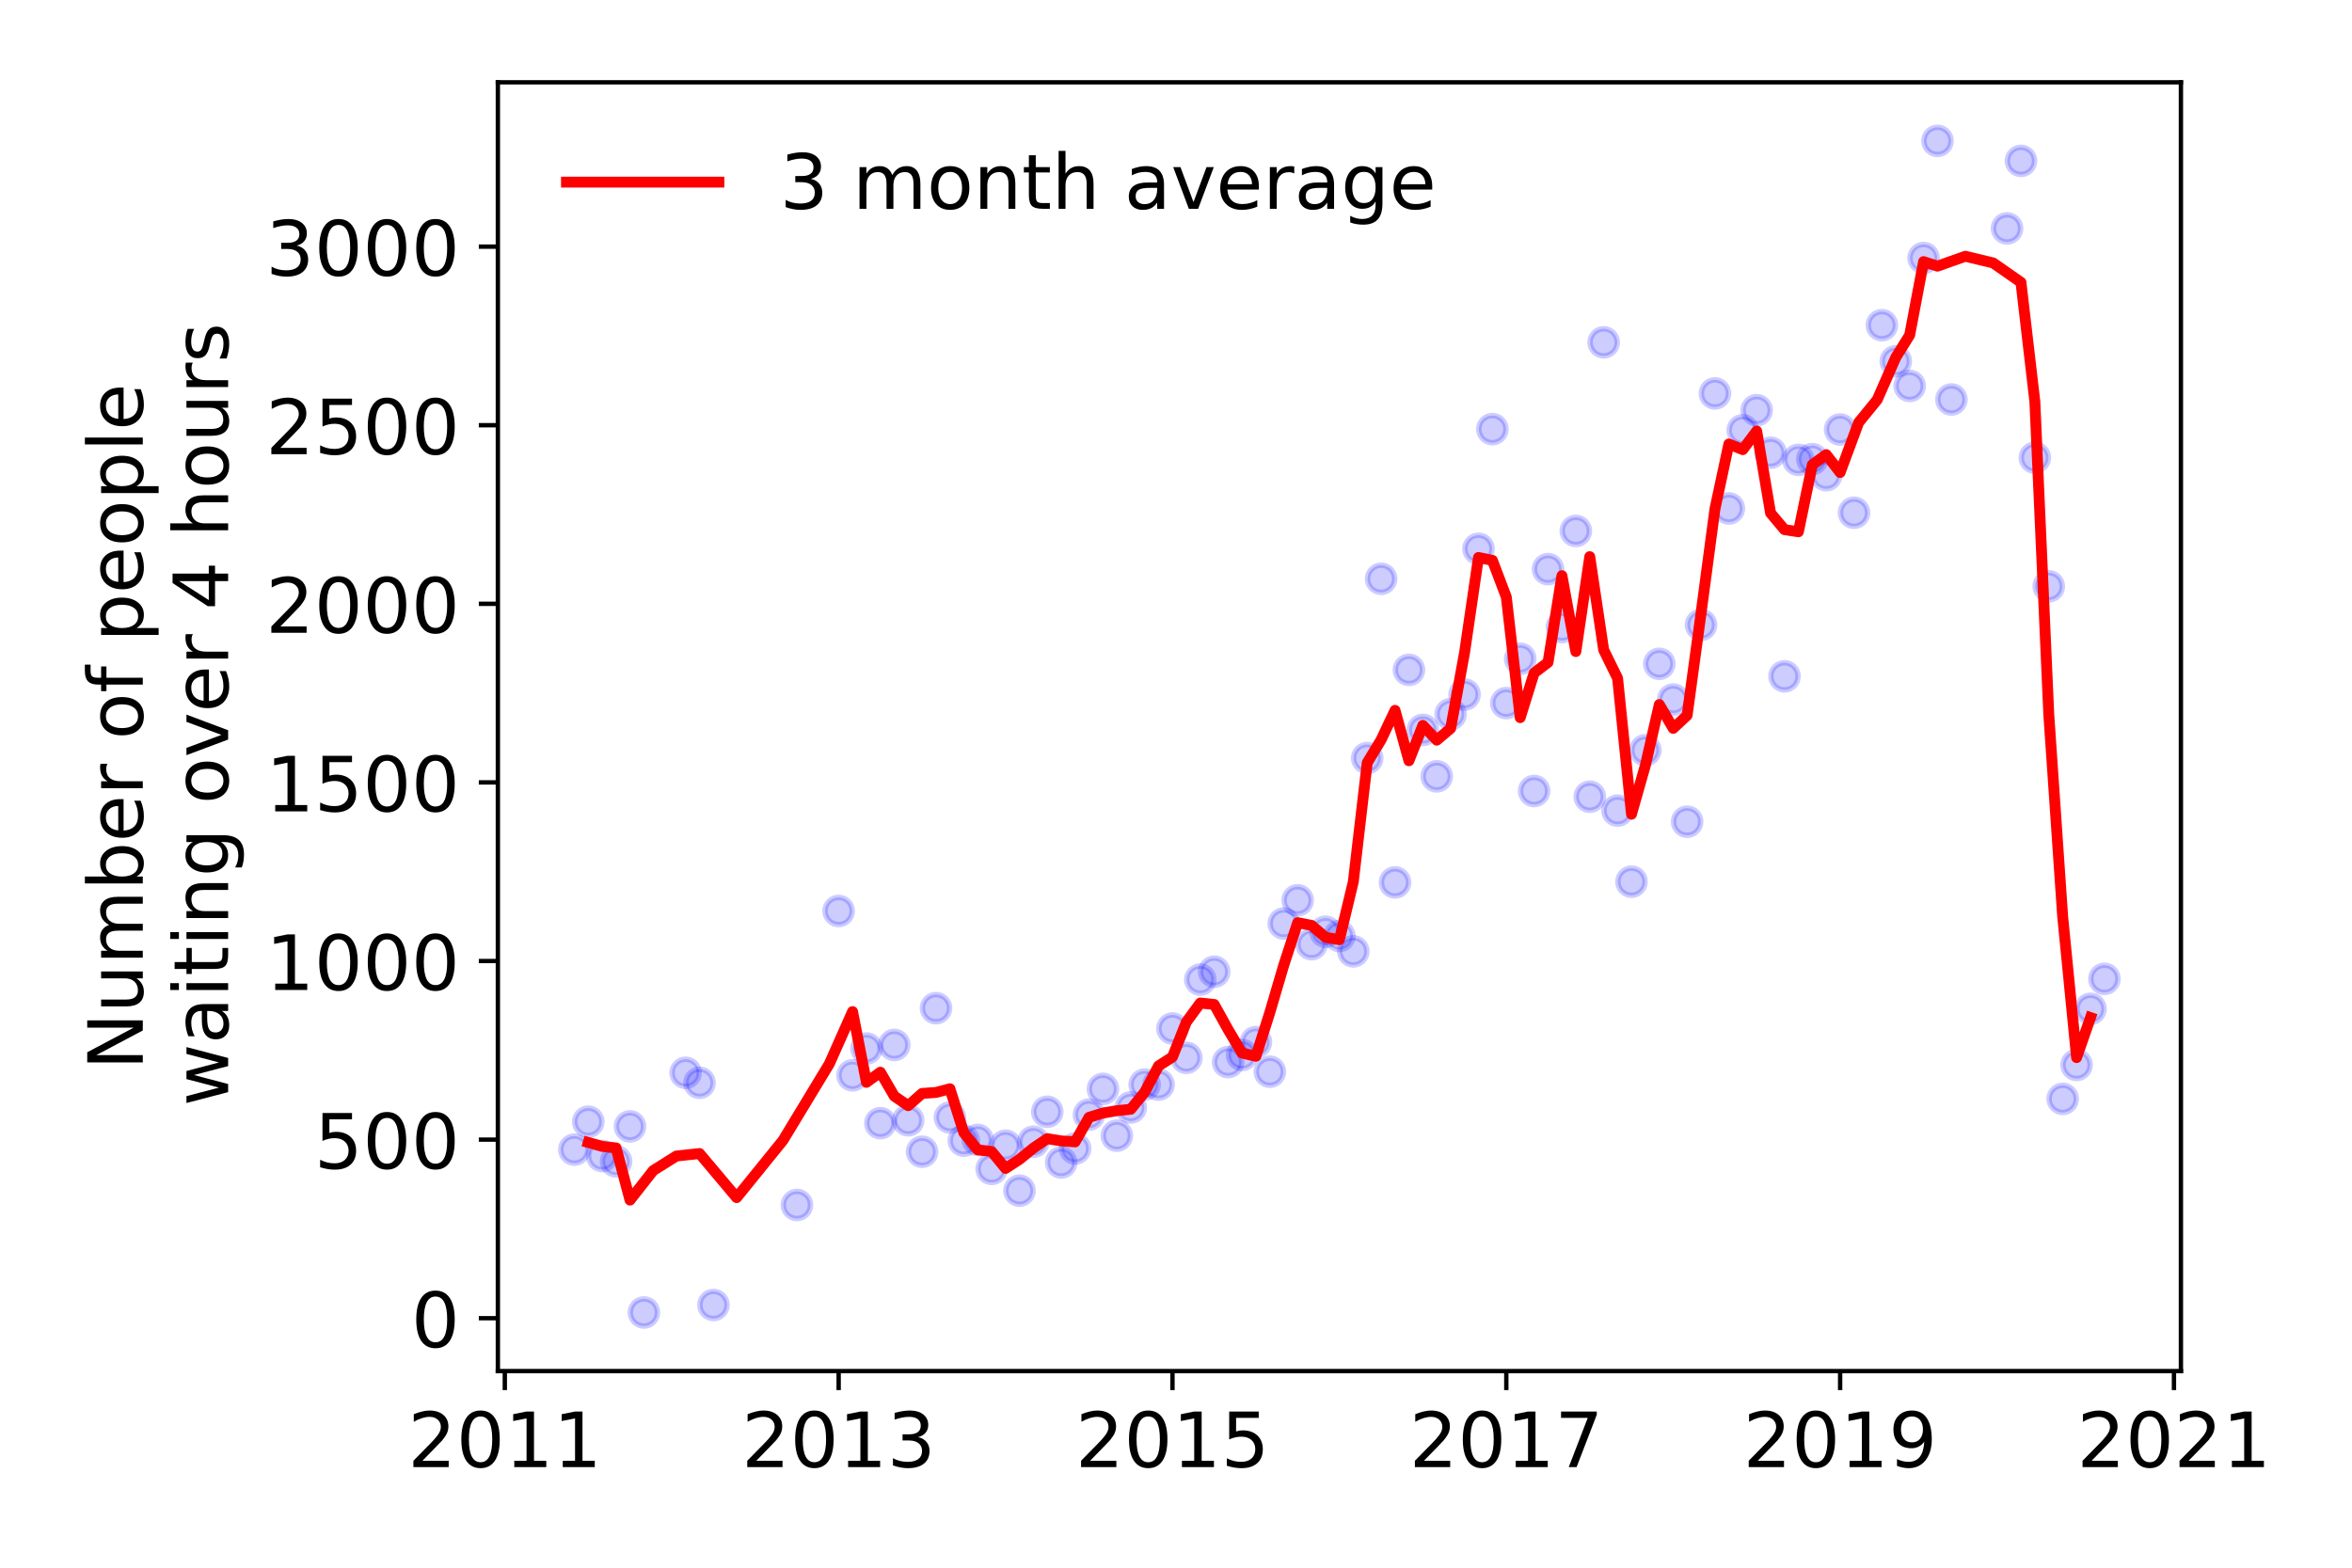 <?xml version="1.0" encoding="utf-8" standalone="no"?>
<!DOCTYPE svg PUBLIC "-//W3C//DTD SVG 1.1//EN"
  "http://www.w3.org/Graphics/SVG/1.1/DTD/svg11.dtd">
<!-- Created with matplotlib (https://matplotlib.org/) -->
<svg height="288pt" version="1.1" viewBox="0 0 432 288" width="432pt" xmlns="http://www.w3.org/2000/svg" xmlns:xlink="http://www.w3.org/1999/xlink">
 <defs>
  <style type="text/css">
*{stroke-linecap:butt;stroke-linejoin:round;}
  </style>
 </defs>
 <g id="figure_1">
  <g id="patch_1">
   <path d="M 0 288 
L 432 288 
L 432 0 
L 0 0 
z
" style="fill:#ffffff;"/>
  </g>
  <g id="axes_1">
   <g id="patch_2">
    <path d="M 91.445 251.88 
L 400.576 251.88 
L 400.576 15.12 
L 91.445 15.12 
z
" style="fill:#ffffff;"/>
   </g>
   <g id="matplotlib.axis_1">
    <g id="xtick_1">
     <g id="line2d_1">
      <defs>
       <path d="M 0 0 
L 0 3.5 
" id="m04ec9975bb" style="stroke:#000000;stroke-width:0.8;"/>
      </defs>
      <g>
       <use style="stroke:#000000;stroke-width:0.8;" x="92.722" xlink:href="#m04ec9975bb" y="251.88"/>
      </g>
     </g>
     <g id="text_1">
      <!-- 2011 -->
      <defs>
       <path d="M 19.188 8.297 
L 53.609 8.297 
L 53.609 0 
L 7.328 0 
L 7.328 8.297 
Q 12.938 14.109 22.625 23.891 
Q 32.328 33.688 34.812 36.531 
Q 39.547 41.844 41.422 45.531 
Q 43.312 49.219 43.312 52.781 
Q 43.312 58.594 39.234 62.25 
Q 35.156 65.922 28.609 65.922 
Q 23.969 65.922 18.812 64.312 
Q 13.672 62.703 7.812 59.422 
L 7.812 69.391 
Q 13.766 71.781 18.938 73 
Q 24.125 74.219 28.422 74.219 
Q 39.75 74.219 46.484 68.547 
Q 53.219 62.891 53.219 53.422 
Q 53.219 48.922 51.531 44.891 
Q 49.859 40.875 45.406 35.406 
Q 44.188 33.984 37.641 27.219 
Q 31.109 20.453 19.188 8.297 
z
" id="DejaVuSans-50"/>
       <path d="M 31.781 66.406 
Q 24.172 66.406 20.328 58.906 
Q 16.5 51.422 16.5 36.375 
Q 16.5 21.391 20.328 13.891 
Q 24.172 6.391 31.781 6.391 
Q 39.453 6.391 43.281 13.891 
Q 47.125 21.391 47.125 36.375 
Q 47.125 51.422 43.281 58.906 
Q 39.453 66.406 31.781 66.406 
z
M 31.781 74.219 
Q 44.047 74.219 50.516 64.516 
Q 56.984 54.828 56.984 36.375 
Q 56.984 17.969 50.516 8.266 
Q 44.047 -1.422 31.781 -1.422 
Q 19.531 -1.422 13.062 8.266 
Q 6.594 17.969 6.594 36.375 
Q 6.594 54.828 13.062 64.516 
Q 19.531 74.219 31.781 74.219 
z
" id="DejaVuSans-48"/>
       <path d="M 12.406 8.297 
L 28.516 8.297 
L 28.516 63.922 
L 10.984 60.406 
L 10.984 69.391 
L 28.422 72.906 
L 38.281 72.906 
L 38.281 8.297 
L 54.391 8.297 
L 54.391 0 
L 12.406 0 
z
" id="DejaVuSans-49"/>
      </defs>
      <g transform="translate(74.907 269.518)scale(0.14 -0.14)">
       <use xlink:href="#DejaVuSans-50"/>
       <use x="63.623" xlink:href="#DejaVuSans-48"/>
       <use x="127.246" xlink:href="#DejaVuSans-49"/>
       <use x="190.869" xlink:href="#DejaVuSans-49"/>
      </g>
     </g>
    </g>
    <g id="xtick_2">
     <g id="line2d_2">
      <g>
       <use style="stroke:#000000;stroke-width:0.8;" x="154.038" xlink:href="#m04ec9975bb" y="251.88"/>
      </g>
     </g>
     <g id="text_2">
      <!-- 2013 -->
      <defs>
       <path d="M 40.578 39.312 
Q 47.656 37.797 51.625 33 
Q 55.609 28.219 55.609 21.188 
Q 55.609 10.406 48.188 4.484 
Q 40.766 -1.422 27.094 -1.422 
Q 22.516 -1.422 17.656 -0.516 
Q 12.797 0.391 7.625 2.203 
L 7.625 11.719 
Q 11.719 9.328 16.594 8.109 
Q 21.484 6.891 26.812 6.891 
Q 36.078 6.891 40.938 10.547 
Q 45.797 14.203 45.797 21.188 
Q 45.797 27.641 41.281 31.266 
Q 36.766 34.906 28.719 34.906 
L 20.219 34.906 
L 20.219 43.016 
L 29.109 43.016 
Q 36.375 43.016 40.234 45.922 
Q 44.094 48.828 44.094 54.297 
Q 44.094 59.906 40.109 62.906 
Q 36.141 65.922 28.719 65.922 
Q 24.656 65.922 20.016 65.031 
Q 15.375 64.156 9.812 62.312 
L 9.812 71.094 
Q 15.438 72.656 20.344 73.438 
Q 25.25 74.219 29.594 74.219 
Q 40.828 74.219 47.359 69.109 
Q 53.906 64.016 53.906 55.328 
Q 53.906 49.266 50.438 45.094 
Q 46.969 40.922 40.578 39.312 
z
" id="DejaVuSans-51"/>
      </defs>
      <g transform="translate(136.223 269.518)scale(0.14 -0.14)">
       <use xlink:href="#DejaVuSans-50"/>
       <use x="63.623" xlink:href="#DejaVuSans-48"/>
       <use x="127.246" xlink:href="#DejaVuSans-49"/>
       <use x="190.869" xlink:href="#DejaVuSans-51"/>
      </g>
     </g>
    </g>
    <g id="xtick_3">
     <g id="line2d_3">
      <g>
       <use style="stroke:#000000;stroke-width:0.8;" x="215.353" xlink:href="#m04ec9975bb" y="251.88"/>
      </g>
     </g>
     <g id="text_3">
      <!-- 2015 -->
      <defs>
       <path d="M 10.797 72.906 
L 49.516 72.906 
L 49.516 64.594 
L 19.828 64.594 
L 19.828 46.734 
Q 21.969 47.469 24.109 47.828 
Q 26.266 48.188 28.422 48.188 
Q 40.625 48.188 47.75 41.5 
Q 54.891 34.812 54.891 23.391 
Q 54.891 11.625 47.562 5.094 
Q 40.234 -1.422 26.906 -1.422 
Q 22.312 -1.422 17.547 -0.641 
Q 12.797 0.141 7.719 1.703 
L 7.719 11.625 
Q 12.109 9.234 16.797 8.062 
Q 21.484 6.891 26.703 6.891 
Q 35.156 6.891 40.078 11.328 
Q 45.016 15.766 45.016 23.391 
Q 45.016 31 40.078 35.438 
Q 35.156 39.891 26.703 39.891 
Q 22.75 39.891 18.812 39.016 
Q 14.891 38.141 10.797 36.281 
z
" id="DejaVuSans-53"/>
      </defs>
      <g transform="translate(197.538 269.518)scale(0.14 -0.14)">
       <use xlink:href="#DejaVuSans-50"/>
       <use x="63.623" xlink:href="#DejaVuSans-48"/>
       <use x="127.246" xlink:href="#DejaVuSans-49"/>
       <use x="190.869" xlink:href="#DejaVuSans-53"/>
      </g>
     </g>
    </g>
    <g id="xtick_4">
     <g id="line2d_4">
      <g>
       <use style="stroke:#000000;stroke-width:0.8;" x="276.668" xlink:href="#m04ec9975bb" y="251.88"/>
      </g>
     </g>
     <g id="text_4">
      <!-- 2017 -->
      <defs>
       <path d="M 8.203 72.906 
L 55.078 72.906 
L 55.078 68.703 
L 28.609 0 
L 18.312 0 
L 43.219 64.594 
L 8.203 64.594 
z
" id="DejaVuSans-55"/>
      </defs>
      <g transform="translate(258.853 269.518)scale(0.14 -0.14)">
       <use xlink:href="#DejaVuSans-50"/>
       <use x="63.623" xlink:href="#DejaVuSans-48"/>
       <use x="127.246" xlink:href="#DejaVuSans-49"/>
       <use x="190.869" xlink:href="#DejaVuSans-55"/>
      </g>
     </g>
    </g>
    <g id="xtick_5">
     <g id="line2d_5">
      <g>
       <use style="stroke:#000000;stroke-width:0.8;" x="337.983" xlink:href="#m04ec9975bb" y="251.88"/>
      </g>
     </g>
     <g id="text_5">
      <!-- 2019 -->
      <defs>
       <path d="M 10.984 1.516 
L 10.984 10.5 
Q 14.703 8.734 18.5 7.812 
Q 22.312 6.891 25.984 6.891 
Q 35.75 6.891 40.891 13.453 
Q 46.047 20.016 46.781 33.406 
Q 43.953 29.203 39.594 26.953 
Q 35.25 24.703 29.984 24.703 
Q 19.047 24.703 12.672 31.312 
Q 6.297 37.938 6.297 49.422 
Q 6.297 60.641 12.938 67.422 
Q 19.578 74.219 30.609 74.219 
Q 43.266 74.219 49.922 64.516 
Q 56.594 54.828 56.594 36.375 
Q 56.594 19.141 48.406 8.859 
Q 40.234 -1.422 26.422 -1.422 
Q 22.703 -1.422 18.891 -0.688 
Q 15.094 0.047 10.984 1.516 
z
M 30.609 32.422 
Q 37.25 32.422 41.125 36.953 
Q 45.016 41.5 45.016 49.422 
Q 45.016 57.281 41.125 61.844 
Q 37.25 66.406 30.609 66.406 
Q 23.969 66.406 20.094 61.844 
Q 16.219 57.281 16.219 49.422 
Q 16.219 41.5 20.094 36.953 
Q 23.969 32.422 30.609 32.422 
z
" id="DejaVuSans-57"/>
      </defs>
      <g transform="translate(320.168 269.518)scale(0.14 -0.14)">
       <use xlink:href="#DejaVuSans-50"/>
       <use x="63.623" xlink:href="#DejaVuSans-48"/>
       <use x="127.246" xlink:href="#DejaVuSans-49"/>
       <use x="190.869" xlink:href="#DejaVuSans-57"/>
      </g>
     </g>
    </g>
    <g id="xtick_6">
     <g id="line2d_6">
      <g>
       <use style="stroke:#000000;stroke-width:0.8;" x="399.299" xlink:href="#m04ec9975bb" y="251.88"/>
      </g>
     </g>
     <g id="text_6">
      <!-- 2021 -->
      <g transform="translate(381.484 269.518)scale(0.14 -0.14)">
       <use xlink:href="#DejaVuSans-50"/>
       <use x="63.623" xlink:href="#DejaVuSans-48"/>
       <use x="127.246" xlink:href="#DejaVuSans-50"/>
       <use x="190.869" xlink:href="#DejaVuSans-49"/>
      </g>
     </g>
    </g>
   </g>
   <g id="matplotlib.axis_2">
    <g id="ytick_1">
     <g id="line2d_7">
      <defs>
       <path d="M 0 0 
L -3.5 0 
" id="mbd6a07be9f" style="stroke:#000000;stroke-width:0.8;"/>
      </defs>
      <g>
       <use style="stroke:#000000;stroke-width:0.8;" x="91.445" xlink:href="#mbd6a07be9f" y="242.168"/>
      </g>
     </g>
     <g id="text_7">
      <!-- 0 -->
      <g transform="translate(75.537 247.487)scale(0.14 -0.14)">
       <use xlink:href="#DejaVuSans-48"/>
      </g>
     </g>
    </g>
    <g id="ytick_2">
     <g id="line2d_8">
      <g>
       <use style="stroke:#000000;stroke-width:0.8;" x="91.445" xlink:href="#mbd6a07be9f" y="209.358"/>
      </g>
     </g>
     <g id="text_8">
      <!-- 500 -->
      <g transform="translate(57.722 214.677)scale(0.14 -0.14)">
       <use xlink:href="#DejaVuSans-53"/>
       <use x="63.623" xlink:href="#DejaVuSans-48"/>
       <use x="127.246" xlink:href="#DejaVuSans-48"/>
      </g>
     </g>
    </g>
    <g id="ytick_3">
     <g id="line2d_9">
      <g>
       <use style="stroke:#000000;stroke-width:0.8;" x="91.445" xlink:href="#mbd6a07be9f" y="176.547"/>
      </g>
     </g>
     <g id="text_9">
      <!-- 1000 -->
      <g transform="translate(48.815 181.866)scale(0.14 -0.14)">
       <use xlink:href="#DejaVuSans-49"/>
       <use x="63.623" xlink:href="#DejaVuSans-48"/>
       <use x="127.246" xlink:href="#DejaVuSans-48"/>
       <use x="190.869" xlink:href="#DejaVuSans-48"/>
      </g>
     </g>
    </g>
    <g id="ytick_4">
     <g id="line2d_10">
      <g>
       <use style="stroke:#000000;stroke-width:0.8;" x="91.445" xlink:href="#mbd6a07be9f" y="143.737"/>
      </g>
     </g>
     <g id="text_10">
      <!-- 1500 -->
      <g transform="translate(48.815 149.056)scale(0.14 -0.14)">
       <use xlink:href="#DejaVuSans-49"/>
       <use x="63.623" xlink:href="#DejaVuSans-53"/>
       <use x="127.246" xlink:href="#DejaVuSans-48"/>
       <use x="190.869" xlink:href="#DejaVuSans-48"/>
      </g>
     </g>
    </g>
    <g id="ytick_5">
     <g id="line2d_11">
      <g>
       <use style="stroke:#000000;stroke-width:0.8;" x="91.445" xlink:href="#mbd6a07be9f" y="110.926"/>
      </g>
     </g>
     <g id="text_11">
      <!-- 2000 -->
      <g transform="translate(48.815 116.245)scale(0.14 -0.14)">
       <use xlink:href="#DejaVuSans-50"/>
       <use x="63.623" xlink:href="#DejaVuSans-48"/>
       <use x="127.246" xlink:href="#DejaVuSans-48"/>
       <use x="190.869" xlink:href="#DejaVuSans-48"/>
      </g>
     </g>
    </g>
    <g id="ytick_6">
     <g id="line2d_12">
      <g>
       <use style="stroke:#000000;stroke-width:0.8;" x="91.445" xlink:href="#mbd6a07be9f" y="78.116"/>
      </g>
     </g>
     <g id="text_12">
      <!-- 2500 -->
      <g transform="translate(48.815 83.435)scale(0.14 -0.14)">
       <use xlink:href="#DejaVuSans-50"/>
       <use x="63.623" xlink:href="#DejaVuSans-53"/>
       <use x="127.246" xlink:href="#DejaVuSans-48"/>
       <use x="190.869" xlink:href="#DejaVuSans-48"/>
      </g>
     </g>
    </g>
    <g id="ytick_7">
     <g id="line2d_13">
      <g>
       <use style="stroke:#000000;stroke-width:0.8;" x="91.445" xlink:href="#mbd6a07be9f" y="45.306"/>
      </g>
     </g>
     <g id="text_13">
      <!-- 3000 -->
      <g transform="translate(48.815 50.624)scale(0.14 -0.14)">
       <use xlink:href="#DejaVuSans-51"/>
       <use x="63.623" xlink:href="#DejaVuSans-48"/>
       <use x="127.246" xlink:href="#DejaVuSans-48"/>
       <use x="190.869" xlink:href="#DejaVuSans-48"/>
      </g>
     </g>
    </g>
    <g id="text_14">
     <!-- Number of people -->
     <defs>
      <path d="M 9.812 72.906 
L 23.094 72.906 
L 55.422 11.922 
L 55.422 72.906 
L 64.984 72.906 
L 64.984 0 
L 51.703 0 
L 19.391 60.984 
L 19.391 0 
L 9.812 0 
z
" id="DejaVuSans-78"/>
      <path d="M 8.5 21.578 
L 8.5 54.688 
L 17.484 54.688 
L 17.484 21.922 
Q 17.484 14.156 20.5 10.266 
Q 23.531 6.391 29.594 6.391 
Q 36.859 6.391 41.078 11.031 
Q 45.312 15.672 45.312 23.688 
L 45.312 54.688 
L 54.297 54.688 
L 54.297 0 
L 45.312 0 
L 45.312 8.406 
Q 42.047 3.422 37.719 1 
Q 33.406 -1.422 27.688 -1.422 
Q 18.266 -1.422 13.375 4.438 
Q 8.5 10.297 8.5 21.578 
z
M 31.109 56 
z
" id="DejaVuSans-117"/>
      <path d="M 52 44.188 
Q 55.375 50.25 60.062 53.125 
Q 64.75 56 71.094 56 
Q 79.641 56 84.281 50.016 
Q 88.922 44.047 88.922 33.016 
L 88.922 0 
L 79.891 0 
L 79.891 32.719 
Q 79.891 40.578 77.094 44.375 
Q 74.312 48.188 68.609 48.188 
Q 61.625 48.188 57.562 43.547 
Q 53.516 38.922 53.516 30.906 
L 53.516 0 
L 44.484 0 
L 44.484 32.719 
Q 44.484 40.625 41.703 44.406 
Q 38.922 48.188 33.109 48.188 
Q 26.219 48.188 22.156 43.531 
Q 18.109 38.875 18.109 30.906 
L 18.109 0 
L 9.078 0 
L 9.078 54.688 
L 18.109 54.688 
L 18.109 46.188 
Q 21.188 51.219 25.484 53.609 
Q 29.781 56 35.688 56 
Q 41.656 56 45.828 52.969 
Q 50 49.953 52 44.188 
z
" id="DejaVuSans-109"/>
      <path d="M 48.688 27.297 
Q 48.688 37.203 44.609 42.844 
Q 40.531 48.484 33.406 48.484 
Q 26.266 48.484 22.188 42.844 
Q 18.109 37.203 18.109 27.297 
Q 18.109 17.391 22.188 11.75 
Q 26.266 6.109 33.406 6.109 
Q 40.531 6.109 44.609 11.75 
Q 48.688 17.391 48.688 27.297 
z
M 18.109 46.391 
Q 20.953 51.266 25.266 53.625 
Q 29.594 56 35.594 56 
Q 45.562 56 51.781 48.094 
Q 58.016 40.188 58.016 27.297 
Q 58.016 14.406 51.781 6.484 
Q 45.562 -1.422 35.594 -1.422 
Q 29.594 -1.422 25.266 0.953 
Q 20.953 3.328 18.109 8.203 
L 18.109 0 
L 9.078 0 
L 9.078 75.984 
L 18.109 75.984 
z
" id="DejaVuSans-98"/>
      <path d="M 56.203 29.594 
L 56.203 25.203 
L 14.891 25.203 
Q 15.484 15.922 20.484 11.062 
Q 25.484 6.203 34.422 6.203 
Q 39.594 6.203 44.453 7.469 
Q 49.312 8.734 54.109 11.281 
L 54.109 2.781 
Q 49.266 0.734 44.188 -0.344 
Q 39.109 -1.422 33.891 -1.422 
Q 20.797 -1.422 13.156 6.188 
Q 5.516 13.812 5.516 26.812 
Q 5.516 40.234 12.766 48.109 
Q 20.016 56 32.328 56 
Q 43.359 56 49.781 48.891 
Q 56.203 41.797 56.203 29.594 
z
M 47.219 32.234 
Q 47.125 39.594 43.094 43.984 
Q 39.062 48.391 32.422 48.391 
Q 24.906 48.391 20.391 44.141 
Q 15.875 39.891 15.188 32.172 
z
" id="DejaVuSans-101"/>
      <path d="M 41.109 46.297 
Q 39.594 47.172 37.812 47.578 
Q 36.031 48 33.891 48 
Q 26.266 48 22.188 43.047 
Q 18.109 38.094 18.109 28.812 
L 18.109 0 
L 9.078 0 
L 9.078 54.688 
L 18.109 54.688 
L 18.109 46.188 
Q 20.953 51.172 25.484 53.578 
Q 30.031 56 36.531 56 
Q 37.453 56 38.578 55.875 
Q 39.703 55.766 41.062 55.516 
z
" id="DejaVuSans-114"/>
      <path id="DejaVuSans-32"/>
      <path d="M 30.609 48.391 
Q 23.391 48.391 19.188 42.75 
Q 14.984 37.109 14.984 27.297 
Q 14.984 17.484 19.156 11.844 
Q 23.344 6.203 30.609 6.203 
Q 37.797 6.203 41.984 11.859 
Q 46.188 17.531 46.188 27.297 
Q 46.188 37.016 41.984 42.703 
Q 37.797 48.391 30.609 48.391 
z
M 30.609 56 
Q 42.328 56 49.016 48.375 
Q 55.719 40.766 55.719 27.297 
Q 55.719 13.875 49.016 6.219 
Q 42.328 -1.422 30.609 -1.422 
Q 18.844 -1.422 12.172 6.219 
Q 5.516 13.875 5.516 27.297 
Q 5.516 40.766 12.172 48.375 
Q 18.844 56 30.609 56 
z
" id="DejaVuSans-111"/>
      <path d="M 37.109 75.984 
L 37.109 68.5 
L 28.516 68.5 
Q 23.688 68.5 21.797 66.547 
Q 19.922 64.594 19.922 59.516 
L 19.922 54.688 
L 34.719 54.688 
L 34.719 47.703 
L 19.922 47.703 
L 19.922 0 
L 10.891 0 
L 10.891 47.703 
L 2.297 47.703 
L 2.297 54.688 
L 10.891 54.688 
L 10.891 58.5 
Q 10.891 67.625 15.141 71.797 
Q 19.391 75.984 28.609 75.984 
z
" id="DejaVuSans-102"/>
      <path d="M 18.109 8.203 
L 18.109 -20.797 
L 9.078 -20.797 
L 9.078 54.688 
L 18.109 54.688 
L 18.109 46.391 
Q 20.953 51.266 25.266 53.625 
Q 29.594 56 35.594 56 
Q 45.562 56 51.781 48.094 
Q 58.016 40.188 58.016 27.297 
Q 58.016 14.406 51.781 6.484 
Q 45.562 -1.422 35.594 -1.422 
Q 29.594 -1.422 25.266 0.953 
Q 20.953 3.328 18.109 8.203 
z
M 48.688 27.297 
Q 48.688 37.203 44.609 42.844 
Q 40.531 48.484 33.406 48.484 
Q 26.266 48.484 22.188 42.844 
Q 18.109 37.203 18.109 27.297 
Q 18.109 17.391 22.188 11.75 
Q 26.266 6.109 33.406 6.109 
Q 40.531 6.109 44.609 11.75 
Q 48.688 17.391 48.688 27.297 
z
" id="DejaVuSans-112"/>
      <path d="M 9.422 75.984 
L 18.406 75.984 
L 18.406 0 
L 9.422 0 
z
" id="DejaVuSans-108"/>
     </defs>
     <g transform="translate(26.227 196.547)rotate(-90)scale(0.14 -0.14)">
      <use xlink:href="#DejaVuSans-78"/>
      <use x="74.805" xlink:href="#DejaVuSans-117"/>
      <use x="138.184" xlink:href="#DejaVuSans-109"/>
      <use x="235.596" xlink:href="#DejaVuSans-98"/>
      <use x="299.072" xlink:href="#DejaVuSans-101"/>
      <use x="360.596" xlink:href="#DejaVuSans-114"/>
      <use x="401.709" xlink:href="#DejaVuSans-32"/>
      <use x="433.496" xlink:href="#DejaVuSans-111"/>
      <use x="494.678" xlink:href="#DejaVuSans-102"/>
      <use x="529.883" xlink:href="#DejaVuSans-32"/>
      <use x="561.67" xlink:href="#DejaVuSans-112"/>
      <use x="625.146" xlink:href="#DejaVuSans-101"/>
      <use x="686.67" xlink:href="#DejaVuSans-111"/>
      <use x="747.852" xlink:href="#DejaVuSans-112"/>
      <use x="811.328" xlink:href="#DejaVuSans-108"/>
      <use x="839.111" xlink:href="#DejaVuSans-101"/>
     </g>
     <!--  waiting over 4 hours -->
     <defs>
      <path d="M 4.203 54.688 
L 13.188 54.688 
L 24.422 12.016 
L 35.594 54.688 
L 46.188 54.688 
L 57.422 12.016 
L 68.609 54.688 
L 77.594 54.688 
L 63.281 0 
L 52.688 0 
L 40.922 44.828 
L 29.109 0 
L 18.5 0 
z
" id="DejaVuSans-119"/>
      <path d="M 34.281 27.484 
Q 23.391 27.484 19.188 25 
Q 14.984 22.516 14.984 16.5 
Q 14.984 11.719 18.141 8.906 
Q 21.297 6.109 26.703 6.109 
Q 34.188 6.109 38.703 11.406 
Q 43.219 16.703 43.219 25.484 
L 43.219 27.484 
z
M 52.203 31.203 
L 52.203 0 
L 43.219 0 
L 43.219 8.297 
Q 40.141 3.328 35.547 0.953 
Q 30.953 -1.422 24.312 -1.422 
Q 15.922 -1.422 10.953 3.297 
Q 6 8.016 6 15.922 
Q 6 25.141 12.172 29.828 
Q 18.359 34.516 30.609 34.516 
L 43.219 34.516 
L 43.219 35.406 
Q 43.219 41.609 39.141 45 
Q 35.062 48.391 27.688 48.391 
Q 23 48.391 18.547 47.266 
Q 14.109 46.141 10.016 43.891 
L 10.016 52.203 
Q 14.938 54.109 19.578 55.047 
Q 24.219 56 28.609 56 
Q 40.484 56 46.344 49.844 
Q 52.203 43.703 52.203 31.203 
z
" id="DejaVuSans-97"/>
      <path d="M 9.422 54.688 
L 18.406 54.688 
L 18.406 0 
L 9.422 0 
z
M 9.422 75.984 
L 18.406 75.984 
L 18.406 64.594 
L 9.422 64.594 
z
" id="DejaVuSans-105"/>
      <path d="M 18.312 70.219 
L 18.312 54.688 
L 36.812 54.688 
L 36.812 47.703 
L 18.312 47.703 
L 18.312 18.016 
Q 18.312 11.328 20.141 9.422 
Q 21.969 7.516 27.594 7.516 
L 36.812 7.516 
L 36.812 0 
L 27.594 0 
Q 17.188 0 13.234 3.875 
Q 9.281 7.766 9.281 18.016 
L 9.281 47.703 
L 2.688 47.703 
L 2.688 54.688 
L 9.281 54.688 
L 9.281 70.219 
z
" id="DejaVuSans-116"/>
      <path d="M 54.891 33.016 
L 54.891 0 
L 45.906 0 
L 45.906 32.719 
Q 45.906 40.484 42.875 44.328 
Q 39.844 48.188 33.797 48.188 
Q 26.516 48.188 22.312 43.547 
Q 18.109 38.922 18.109 30.906 
L 18.109 0 
L 9.078 0 
L 9.078 54.688 
L 18.109 54.688 
L 18.109 46.188 
Q 21.344 51.125 25.703 53.562 
Q 30.078 56 35.797 56 
Q 45.219 56 50.047 50.172 
Q 54.891 44.344 54.891 33.016 
z
" id="DejaVuSans-110"/>
      <path d="M 45.406 27.984 
Q 45.406 37.75 41.375 43.109 
Q 37.359 48.484 30.078 48.484 
Q 22.859 48.484 18.828 43.109 
Q 14.797 37.75 14.797 27.984 
Q 14.797 18.266 18.828 12.891 
Q 22.859 7.516 30.078 7.516 
Q 37.359 7.516 41.375 12.891 
Q 45.406 18.266 45.406 27.984 
z
M 54.391 6.781 
Q 54.391 -7.172 48.188 -13.984 
Q 42 -20.797 29.203 -20.797 
Q 24.469 -20.797 20.266 -20.094 
Q 16.062 -19.391 12.109 -17.922 
L 12.109 -9.188 
Q 16.062 -11.328 19.922 -12.344 
Q 23.781 -13.375 27.781 -13.375 
Q 36.625 -13.375 41.016 -8.766 
Q 45.406 -4.156 45.406 5.172 
L 45.406 9.625 
Q 42.625 4.781 38.281 2.391 
Q 33.938 0 27.875 0 
Q 17.828 0 11.672 7.656 
Q 5.516 15.328 5.516 27.984 
Q 5.516 40.672 11.672 48.328 
Q 17.828 56 27.875 56 
Q 33.938 56 38.281 53.609 
Q 42.625 51.219 45.406 46.391 
L 45.406 54.688 
L 54.391 54.688 
z
" id="DejaVuSans-103"/>
      <path d="M 2.984 54.688 
L 12.5 54.688 
L 29.594 8.797 
L 46.688 54.688 
L 56.203 54.688 
L 35.688 0 
L 23.484 0 
z
" id="DejaVuSans-118"/>
      <path d="M 37.797 64.312 
L 12.891 25.391 
L 37.797 25.391 
z
M 35.203 72.906 
L 47.609 72.906 
L 47.609 25.391 
L 58.016 25.391 
L 58.016 17.188 
L 47.609 17.188 
L 47.609 0 
L 37.797 0 
L 37.797 17.188 
L 4.891 17.188 
L 4.891 26.703 
z
" id="DejaVuSans-52"/>
      <path d="M 54.891 33.016 
L 54.891 0 
L 45.906 0 
L 45.906 32.719 
Q 45.906 40.484 42.875 44.328 
Q 39.844 48.188 33.797 48.188 
Q 26.516 48.188 22.312 43.547 
Q 18.109 38.922 18.109 30.906 
L 18.109 0 
L 9.078 0 
L 9.078 75.984 
L 18.109 75.984 
L 18.109 46.188 
Q 21.344 51.125 25.703 53.562 
Q 30.078 56 35.797 56 
Q 45.219 56 50.047 50.172 
Q 54.891 44.344 54.891 33.016 
z
" id="DejaVuSans-104"/>
      <path d="M 44.281 53.078 
L 44.281 44.578 
Q 40.484 46.531 36.375 47.5 
Q 32.281 48.484 27.875 48.484 
Q 21.188 48.484 17.844 46.438 
Q 14.5 44.391 14.5 40.281 
Q 14.5 37.156 16.891 35.375 
Q 19.281 33.594 26.516 31.984 
L 29.594 31.297 
Q 39.156 29.25 43.188 25.516 
Q 47.219 21.781 47.219 15.094 
Q 47.219 7.469 41.188 3.016 
Q 35.156 -1.422 24.609 -1.422 
Q 20.219 -1.422 15.453 -0.562 
Q 10.688 0.297 5.422 2 
L 5.422 11.281 
Q 10.406 8.688 15.234 7.391 
Q 20.062 6.109 24.812 6.109 
Q 31.156 6.109 34.562 8.281 
Q 37.984 10.453 37.984 14.406 
Q 37.984 18.062 35.516 20.016 
Q 33.062 21.969 24.703 23.781 
L 21.578 24.516 
Q 13.234 26.266 9.516 29.906 
Q 5.812 33.547 5.812 39.891 
Q 5.812 47.609 11.281 51.797 
Q 16.75 56 26.812 56 
Q 31.781 56 36.172 55.266 
Q 40.578 54.547 44.281 53.078 
z
" id="DejaVuSans-115"/>
     </defs>
     <g transform="translate(41.903 207.672)rotate(-90)scale(0.14 -0.14)">
      <use xlink:href="#DejaVuSans-32"/>
      <use x="31.787" xlink:href="#DejaVuSans-119"/>
      <use x="113.574" xlink:href="#DejaVuSans-97"/>
      <use x="174.854" xlink:href="#DejaVuSans-105"/>
      <use x="202.637" xlink:href="#DejaVuSans-116"/>
      <use x="241.846" xlink:href="#DejaVuSans-105"/>
      <use x="269.629" xlink:href="#DejaVuSans-110"/>
      <use x="333.008" xlink:href="#DejaVuSans-103"/>
      <use x="396.484" xlink:href="#DejaVuSans-32"/>
      <use x="428.271" xlink:href="#DejaVuSans-111"/>
      <use x="489.453" xlink:href="#DejaVuSans-118"/>
      <use x="548.633" xlink:href="#DejaVuSans-101"/>
      <use x="610.156" xlink:href="#DejaVuSans-114"/>
      <use x="651.27" xlink:href="#DejaVuSans-32"/>
      <use x="683.057" xlink:href="#DejaVuSans-52"/>
      <use x="746.68" xlink:href="#DejaVuSans-32"/>
      <use x="778.467" xlink:href="#DejaVuSans-104"/>
      <use x="841.846" xlink:href="#DejaVuSans-111"/>
      <use x="903.027" xlink:href="#DejaVuSans-117"/>
      <use x="966.406" xlink:href="#DejaVuSans-114"/>
      <use x="1007.52" xlink:href="#DejaVuSans-115"/>
     </g>
    </g>
   </g>
   <g id="line2d_14">
    <defs>
     <path d="M 0 2.5 
C 0.663 2.5 1.299 2.237 1.768 1.768 
C 2.237 1.299 2.5 0.663 2.5 0 
C 2.5 -0.663 2.237 -1.299 1.768 -1.768 
C 1.299 -2.237 0.663 -2.5 0 -2.5 
C -0.663 -2.5 -1.299 -2.237 -1.768 -1.768 
C -2.237 -1.299 -2.5 -0.663 -2.5 0 
C -2.5 0.663 -2.237 1.299 -1.768 1.768 
C -1.299 2.237 -0.663 2.5 0 2.5 
z
" id="mc7983939e5" style="stroke:#0000ff;stroke-opacity:0.2;"/>
    </defs>
    <g clip-path="url(#p7b3af97309)">
     <use style="fill:#0000ff;fill-opacity:0.2;stroke:#0000ff;stroke-opacity:0.2;" x="386.525" xlink:href="#mc7983939e5" y="179.828"/>
     <use style="fill:#0000ff;fill-opacity:0.2;stroke:#0000ff;stroke-opacity:0.2;" x="383.97" xlink:href="#mc7983939e5" y="185.34"/>
     <use style="fill:#0000ff;fill-opacity:0.2;stroke:#0000ff;stroke-opacity:0.2;" x="381.415" xlink:href="#mc7983939e5" y="195.643"/>
     <use style="fill:#0000ff;fill-opacity:0.2;stroke:#0000ff;stroke-opacity:0.2;" x="378.86" xlink:href="#mc7983939e5" y="201.877"/>
     <use style="fill:#0000ff;fill-opacity:0.2;stroke:#0000ff;stroke-opacity:0.2;" x="376.305" xlink:href="#mc7983939e5" y="107.711"/>
     <use style="fill:#0000ff;fill-opacity:0.2;stroke:#0000ff;stroke-opacity:0.2;" x="373.751" xlink:href="#mc7983939e5" y="84.088"/>
     <use style="fill:#0000ff;fill-opacity:0.2;stroke:#0000ff;stroke-opacity:0.2;" x="371.196" xlink:href="#mc7983939e5" y="29.557"/>
     <use style="fill:#0000ff;fill-opacity:0.2;stroke:#0000ff;stroke-opacity:0.2;" x="368.641" xlink:href="#mc7983939e5" y="41.959"/>
     <use style="fill:#0000ff;fill-opacity:0.2;stroke:#0000ff;stroke-opacity:0.2;" x="358.422" xlink:href="#mc7983939e5" y="73.391"/>
     <use style="fill:#0000ff;fill-opacity:0.2;stroke:#0000ff;stroke-opacity:0.2;" x="355.867" xlink:href="#mc7983939e5" y="25.882"/>
     <use style="fill:#0000ff;fill-opacity:0.2;stroke:#0000ff;stroke-opacity:0.2;" x="353.312" xlink:href="#mc7983939e5" y="47.405"/>
     <use style="fill:#0000ff;fill-opacity:0.2;stroke:#0000ff;stroke-opacity:0.2;" x="350.757" xlink:href="#mc7983939e5" y="70.898"/>
     <use style="fill:#0000ff;fill-opacity:0.2;stroke:#0000ff;stroke-opacity:0.2;" x="348.203" xlink:href="#mc7983939e5" y="66.37"/>
     <use style="fill:#0000ff;fill-opacity:0.2;stroke:#0000ff;stroke-opacity:0.2;" x="345.648" xlink:href="#mc7983939e5" y="59.742"/>
     <use style="fill:#0000ff;fill-opacity:0.2;stroke:#0000ff;stroke-opacity:0.2;" x="340.538" xlink:href="#mc7983939e5" y="94.193"/>
     <use style="fill:#0000ff;fill-opacity:0.2;stroke:#0000ff;stroke-opacity:0.2;" x="337.983" xlink:href="#mc7983939e5" y="78.903"/>
     <use style="fill:#0000ff;fill-opacity:0.2;stroke:#0000ff;stroke-opacity:0.2;" x="335.429" xlink:href="#mc7983939e5" y="87.303"/>
     <use style="fill:#0000ff;fill-opacity:0.2;stroke:#0000ff;stroke-opacity:0.2;" x="332.874" xlink:href="#mc7983939e5" y="84.35"/>
     <use style="fill:#0000ff;fill-opacity:0.2;stroke:#0000ff;stroke-opacity:0.2;" x="330.319" xlink:href="#mc7983939e5" y="84.481"/>
     <use style="fill:#0000ff;fill-opacity:0.2;stroke:#0000ff;stroke-opacity:0.2;" x="327.764" xlink:href="#mc7983939e5" y="124.247"/>
     <use style="fill:#0000ff;fill-opacity:0.2;stroke:#0000ff;stroke-opacity:0.2;" x="325.209" xlink:href="#mc7983939e5" y="83.169"/>
     <use style="fill:#0000ff;fill-opacity:0.2;stroke:#0000ff;stroke-opacity:0.2;" x="322.655" xlink:href="#mc7983939e5" y="75.36"/>
     <use style="fill:#0000ff;fill-opacity:0.2;stroke:#0000ff;stroke-opacity:0.2;" x="320.1" xlink:href="#mc7983939e5" y="79.035"/>
     <use style="fill:#0000ff;fill-opacity:0.2;stroke:#0000ff;stroke-opacity:0.2;" x="317.545" xlink:href="#mc7983939e5" y="93.406"/>
     <use style="fill:#0000ff;fill-opacity:0.2;stroke:#0000ff;stroke-opacity:0.2;" x="314.99" xlink:href="#mc7983939e5" y="72.276"/>
     <use style="fill:#0000ff;fill-opacity:0.2;stroke:#0000ff;stroke-opacity:0.2;" x="312.435" xlink:href="#mc7983939e5" y="114.798"/>
     <use style="fill:#0000ff;fill-opacity:0.2;stroke:#0000ff;stroke-opacity:0.2;" x="309.881" xlink:href="#mc7983939e5" y="150.955"/>
     <use style="fill:#0000ff;fill-opacity:0.2;stroke:#0000ff;stroke-opacity:0.2;" x="307.326" xlink:href="#mc7983939e5" y="128.513"/>
     <use style="fill:#0000ff;fill-opacity:0.2;stroke:#0000ff;stroke-opacity:0.2;" x="304.771" xlink:href="#mc7983939e5" y="121.951"/>
     <use style="fill:#0000ff;fill-opacity:0.2;stroke:#0000ff;stroke-opacity:0.2;" x="302.216" xlink:href="#mc7983939e5" y="137.831"/>
     <use style="fill:#0000ff;fill-opacity:0.2;stroke:#0000ff;stroke-opacity:0.2;" x="299.661" xlink:href="#mc7983939e5" y="161.979"/>
     <use style="fill:#0000ff;fill-opacity:0.2;stroke:#0000ff;stroke-opacity:0.2;" x="297.107" xlink:href="#mc7983939e5" y="148.921"/>
     <use style="fill:#0000ff;fill-opacity:0.2;stroke:#0000ff;stroke-opacity:0.2;" x="294.552" xlink:href="#mc7983939e5" y="62.892"/>
     <use style="fill:#0000ff;fill-opacity:0.2;stroke:#0000ff;stroke-opacity:0.2;" x="291.997" xlink:href="#mc7983939e5" y="146.362"/>
     <use style="fill:#0000ff;fill-opacity:0.2;stroke:#0000ff;stroke-opacity:0.2;" x="289.442" xlink:href="#mc7983939e5" y="97.54"/>
     <use style="fill:#0000ff;fill-opacity:0.2;stroke:#0000ff;stroke-opacity:0.2;" x="286.887" xlink:href="#mc7983939e5" y="115.192"/>
     <use style="fill:#0000ff;fill-opacity:0.2;stroke:#0000ff;stroke-opacity:0.2;" x="284.333" xlink:href="#mc7983939e5" y="104.561"/>
     <use style="fill:#0000ff;fill-opacity:0.2;stroke:#0000ff;stroke-opacity:0.2;" x="281.778" xlink:href="#mc7983939e5" y="145.312"/>
     <use style="fill:#0000ff;fill-opacity:0.2;stroke:#0000ff;stroke-opacity:0.2;" x="279.223" xlink:href="#mc7983939e5" y="121.032"/>
     <use style="fill:#0000ff;fill-opacity:0.2;stroke:#0000ff;stroke-opacity:0.2;" x="276.668" xlink:href="#mc7983939e5" y="129.169"/>
     <use style="fill:#0000ff;fill-opacity:0.2;stroke:#0000ff;stroke-opacity:0.2;" x="274.113" xlink:href="#mc7983939e5" y="78.838"/>
     <use style="fill:#0000ff;fill-opacity:0.2;stroke:#0000ff;stroke-opacity:0.2;" x="271.558" xlink:href="#mc7983939e5" y="100.821"/>
     <use style="fill:#0000ff;fill-opacity:0.2;stroke:#0000ff;stroke-opacity:0.2;" x="269.004" xlink:href="#mc7983939e5" y="127.594"/>
     <use style="fill:#0000ff;fill-opacity:0.2;stroke:#0000ff;stroke-opacity:0.2;" x="266.449" xlink:href="#mc7983939e5" y="131.203"/>
     <use style="fill:#0000ff;fill-opacity:0.2;stroke:#0000ff;stroke-opacity:0.2;" x="263.894" xlink:href="#mc7983939e5" y="142.621"/>
     <use style="fill:#0000ff;fill-opacity:0.2;stroke:#0000ff;stroke-opacity:0.2;" x="261.339" xlink:href="#mc7983939e5" y="134.091"/>
     <use style="fill:#0000ff;fill-opacity:0.2;stroke:#0000ff;stroke-opacity:0.2;" x="258.784" xlink:href="#mc7983939e5" y="123.066"/>
     <use style="fill:#0000ff;fill-opacity:0.2;stroke:#0000ff;stroke-opacity:0.2;" x="256.23" xlink:href="#mc7983939e5" y="162.111"/>
     <use style="fill:#0000ff;fill-opacity:0.2;stroke:#0000ff;stroke-opacity:0.2;" x="253.675" xlink:href="#mc7983939e5" y="106.333"/>
     <use style="fill:#0000ff;fill-opacity:0.2;stroke:#0000ff;stroke-opacity:0.2;" x="251.12" xlink:href="#mc7983939e5" y="139.275"/>
     <use style="fill:#0000ff;fill-opacity:0.2;stroke:#0000ff;stroke-opacity:0.2;" x="248.565" xlink:href="#mc7983939e5" y="174.776"/>
     <use style="fill:#0000ff;fill-opacity:0.2;stroke:#0000ff;stroke-opacity:0.2;" x="246.01" xlink:href="#mc7983939e5" y="171.954"/>
     <use style="fill:#0000ff;fill-opacity:0.2;stroke:#0000ff;stroke-opacity:0.2;" x="243.456" xlink:href="#mc7983939e5" y="171.166"/>
     <use style="fill:#0000ff;fill-opacity:0.2;stroke:#0000ff;stroke-opacity:0.2;" x="240.901" xlink:href="#mc7983939e5" y="173.463"/>
     <use style="fill:#0000ff;fill-opacity:0.2;stroke:#0000ff;stroke-opacity:0.2;" x="238.346" xlink:href="#mc7983939e5" y="165.392"/>
     <use style="fill:#0000ff;fill-opacity:0.2;stroke:#0000ff;stroke-opacity:0.2;" x="235.791" xlink:href="#mc7983939e5" y="169.657"/>
     <use style="fill:#0000ff;fill-opacity:0.2;stroke:#0000ff;stroke-opacity:0.2;" x="233.236" xlink:href="#mc7983939e5" y="196.89"/>
     <use style="fill:#0000ff;fill-opacity:0.2;stroke:#0000ff;stroke-opacity:0.2;" x="230.682" xlink:href="#mc7983939e5" y="191.443"/>
     <use style="fill:#0000ff;fill-opacity:0.2;stroke:#0000ff;stroke-opacity:0.2;" x="228.127" xlink:href="#mc7983939e5" y="193.806"/>
     <use style="fill:#0000ff;fill-opacity:0.2;stroke:#0000ff;stroke-opacity:0.2;" x="225.572" xlink:href="#mc7983939e5" y="195.118"/>
     <use style="fill:#0000ff;fill-opacity:0.2;stroke:#0000ff;stroke-opacity:0.2;" x="223.017" xlink:href="#mc7983939e5" y="178.516"/>
     <use style="fill:#0000ff;fill-opacity:0.2;stroke:#0000ff;stroke-opacity:0.2;" x="220.462" xlink:href="#mc7983939e5" y="179.96"/>
     <use style="fill:#0000ff;fill-opacity:0.2;stroke:#0000ff;stroke-opacity:0.2;" x="217.908" xlink:href="#mc7983939e5" y="194.331"/>
     <use style="fill:#0000ff;fill-opacity:0.2;stroke:#0000ff;stroke-opacity:0.2;" x="215.353" xlink:href="#mc7983939e5" y="188.95"/>
     <use style="fill:#0000ff;fill-opacity:0.2;stroke:#0000ff;stroke-opacity:0.2;" x="212.798" xlink:href="#mc7983939e5" y="199.252"/>
     <use style="fill:#0000ff;fill-opacity:0.2;stroke:#0000ff;stroke-opacity:0.2;" x="210.243" xlink:href="#mc7983939e5" y="199.252"/>
     <use style="fill:#0000ff;fill-opacity:0.2;stroke:#0000ff;stroke-opacity:0.2;" x="207.688" xlink:href="#mc7983939e5" y="203.452"/>
     <use style="fill:#0000ff;fill-opacity:0.2;stroke:#0000ff;stroke-opacity:0.2;" x="205.134" xlink:href="#mc7983939e5" y="208.636"/>
     <use style="fill:#0000ff;fill-opacity:0.2;stroke:#0000ff;stroke-opacity:0.2;" x="202.579" xlink:href="#mc7983939e5" y="200.04"/>
     <use style="fill:#0000ff;fill-opacity:0.2;stroke:#0000ff;stroke-opacity:0.2;" x="200.024" xlink:href="#mc7983939e5" y="204.764"/>
     <use style="fill:#0000ff;fill-opacity:0.2;stroke:#0000ff;stroke-opacity:0.2;" x="197.469" xlink:href="#mc7983939e5" y="210.998"/>
     <use style="fill:#0000ff;fill-opacity:0.2;stroke:#0000ff;stroke-opacity:0.2;" x="194.914" xlink:href="#mc7983939e5" y="213.557"/>
     <use style="fill:#0000ff;fill-opacity:0.2;stroke:#0000ff;stroke-opacity:0.2;" x="192.36" xlink:href="#mc7983939e5" y="204.239"/>
     <use style="fill:#0000ff;fill-opacity:0.2;stroke:#0000ff;stroke-opacity:0.2;" x="189.805" xlink:href="#mc7983939e5" y="209.751"/>
     <use style="fill:#0000ff;fill-opacity:0.2;stroke:#0000ff;stroke-opacity:0.2;" x="187.25" xlink:href="#mc7983939e5" y="218.741"/>
     <use style="fill:#0000ff;fill-opacity:0.2;stroke:#0000ff;stroke-opacity:0.2;" x="184.695" xlink:href="#mc7983939e5" y="210.473"/>
     <use style="fill:#0000ff;fill-opacity:0.2;stroke:#0000ff;stroke-opacity:0.2;" x="182.14" xlink:href="#mc7983939e5" y="214.739"/>
     <use style="fill:#0000ff;fill-opacity:0.2;stroke:#0000ff;stroke-opacity:0.2;" x="179.586" xlink:href="#mc7983939e5" y="209.423"/>
     <use style="fill:#0000ff;fill-opacity:0.2;stroke:#0000ff;stroke-opacity:0.2;" x="177.031" xlink:href="#mc7983939e5" y="209.555"/>
     <use style="fill:#0000ff;fill-opacity:0.2;stroke:#0000ff;stroke-opacity:0.2;" x="174.476" xlink:href="#mc7983939e5" y="205.289"/>
     <use style="fill:#0000ff;fill-opacity:0.2;stroke:#0000ff;stroke-opacity:0.2;" x="171.921" xlink:href="#mc7983939e5" y="185.209"/>
     <use style="fill:#0000ff;fill-opacity:0.2;stroke:#0000ff;stroke-opacity:0.2;" x="169.366" xlink:href="#mc7983939e5" y="211.589"/>
     <use style="fill:#0000ff;fill-opacity:0.2;stroke:#0000ff;stroke-opacity:0.2;" x="166.812" xlink:href="#mc7983939e5" y="205.814"/>
     <use style="fill:#0000ff;fill-opacity:0.2;stroke:#0000ff;stroke-opacity:0.2;" x="164.257" xlink:href="#mc7983939e5" y="191.968"/>
     <use style="fill:#0000ff;fill-opacity:0.2;stroke:#0000ff;stroke-opacity:0.2;" x="161.702" xlink:href="#mc7983939e5" y="206.339"/>
     <use style="fill:#0000ff;fill-opacity:0.2;stroke:#0000ff;stroke-opacity:0.2;" x="159.147" xlink:href="#mc7983939e5" y="192.624"/>
     <use style="fill:#0000ff;fill-opacity:0.2;stroke:#0000ff;stroke-opacity:0.2;" x="156.592" xlink:href="#mc7983939e5" y="197.546"/>
     <use style="fill:#0000ff;fill-opacity:0.2;stroke:#0000ff;stroke-opacity:0.2;" x="154.038" xlink:href="#mc7983939e5" y="167.36"/>
     <use style="fill:#0000ff;fill-opacity:0.2;stroke:#0000ff;stroke-opacity:0.2;" x="146.373" xlink:href="#mc7983939e5" y="221.366"/>
     <use style="fill:#0000ff;fill-opacity:0.2;stroke:#0000ff;stroke-opacity:0.2;" x="131.044" xlink:href="#mc7983939e5" y="239.74"/>
     <use style="fill:#0000ff;fill-opacity:0.2;stroke:#0000ff;stroke-opacity:0.2;" x="128.49" xlink:href="#mc7983939e5" y="198.924"/>
     <use style="fill:#0000ff;fill-opacity:0.2;stroke:#0000ff;stroke-opacity:0.2;" x="125.935" xlink:href="#mc7983939e5" y="197.087"/>
     <use style="fill:#0000ff;fill-opacity:0.2;stroke:#0000ff;stroke-opacity:0.2;" x="118.27" xlink:href="#mc7983939e5" y="241.118"/>
     <use style="fill:#0000ff;fill-opacity:0.2;stroke:#0000ff;stroke-opacity:0.2;" x="115.716" xlink:href="#mc7983939e5" y="206.93"/>
     <use style="fill:#0000ff;fill-opacity:0.2;stroke:#0000ff;stroke-opacity:0.2;" x="113.161" xlink:href="#mc7983939e5" y="213.361"/>
     <use style="fill:#0000ff;fill-opacity:0.2;stroke:#0000ff;stroke-opacity:0.2;" x="110.606" xlink:href="#mc7983939e5" y="212.376"/>
     <use style="fill:#0000ff;fill-opacity:0.2;stroke:#0000ff;stroke-opacity:0.2;" x="108.051" xlink:href="#mc7983939e5" y="206.077"/>
     <use style="fill:#0000ff;fill-opacity:0.2;stroke:#0000ff;stroke-opacity:0.2;" x="105.496" xlink:href="#mc7983939e5" y="211.195"/>
    </g>
   </g>
   <g id="line2d_15">
    <path clip-path="url(#p7b3af97309)" d="M 383.97 186.937 
L 381.415 194.287 
L 378.86 168.41 
L 376.305 131.225 
L 373.751 73.785 
L 371.196 51.868 
L 366.086 48.302 
L 360.977 47.077 
L 355.867 48.893 
L 353.312 48.062 
L 350.757 61.558 
L 348.203 65.67 
L 344.796 73.435 
L 341.39 77.613 
L 337.983 86.8 
L 335.429 83.519 
L 332.874 85.378 
L 330.319 97.693 
L 327.764 97.299 
L 325.209 94.259 
L 322.655 79.188 
L 320.1 82.6 
L 317.545 81.572 
L 314.99 93.493 
L 312.435 112.676 
L 309.881 131.422 
L 307.326 133.806 
L 304.771 129.432 
L 302.216 140.587 
L 299.661 149.577 
L 297.107 124.597 
L 294.552 119.392 
L 291.997 102.264 
L 289.442 119.698 
L 286.887 105.764 
L 284.333 121.688 
L 281.778 123.635 
L 279.223 131.838 
L 276.668 109.68 
L 274.113 102.943 
L 271.558 102.418 
L 269.004 119.873 
L 266.449 133.806 
L 263.894 135.972 
L 261.339 133.259 
L 258.784 139.756 
L 256.23 130.503 
L 253.675 135.906 
L 251.12 140.128 
L 248.565 162.001 
L 246.01 172.632 
L 243.456 172.194 
L 240.901 170.007 
L 238.346 169.504 
L 235.791 177.313 
L 233.236 185.997 
L 230.682 194.046 
L 228.127 193.456 
L 225.572 189.146 
L 223.017 184.531 
L 220.462 184.269 
L 217.908 187.747 
L 215.353 194.177 
L 212.798 195.818 
L 210.243 200.652 
L 207.688 203.78 
L 205.134 204.042 
L 202.579 204.48 
L 200.024 205.267 
L 197.469 209.773 
L 194.914 209.598 
L 192.36 209.183 
L 189.805 210.911 
L 187.25 212.989 
L 184.695 214.651 
L 182.14 211.545 
L 179.586 211.239 
L 177.031 208.089 
L 174.476 200.018 
L 171.921 200.696 
L 169.366 200.871 
L 166.812 203.124 
L 164.257 201.374 
L 161.702 196.977 
L 159.147 198.836 
L 156.592 185.844 
L 152.334 195.424 
L 143.818 209.489 
L 135.302 220.01 
L 128.49 211.917 
L 124.232 212.376 
L 119.974 215.045 
L 115.716 220.469 
L 113.161 210.889 
L 110.606 210.604 
L 108.051 209.883 
" style="fill:none;stroke:#ff0000;stroke-linecap:square;stroke-width:2;"/>
   </g>
   <g id="patch_3">
    <path d="M 91.445 251.88 
L 91.445 15.12 
" style="fill:none;stroke:#000000;stroke-linecap:square;stroke-linejoin:miter;stroke-width:0.8;"/>
   </g>
   <g id="patch_4">
    <path d="M 400.576 251.88 
L 400.576 15.12 
" style="fill:none;stroke:#000000;stroke-linecap:square;stroke-linejoin:miter;stroke-width:0.8;"/>
   </g>
   <g id="patch_5">
    <path d="M 91.445 251.88 
L 400.576 251.88 
" style="fill:none;stroke:#000000;stroke-linecap:square;stroke-linejoin:miter;stroke-width:0.8;"/>
   </g>
   <g id="patch_6">
    <path d="M 91.445 15.12 
L 400.576 15.12 
" style="fill:none;stroke:#000000;stroke-linecap:square;stroke-linejoin:miter;stroke-width:0.8;"/>
   </g>
   <g id="legend_1">
    <g id="line2d_16">
     <path d="M 104.045 33.458 
L 132.045 33.458 
" style="fill:none;stroke:#ff0000;stroke-linecap:square;stroke-width:2;"/>
    </g>
    <g id="line2d_17"/>
    <g id="text_15">
     <!-- 3 month average -->
     <g transform="translate(143.245 38.358)scale(0.14 -0.14)">
      <use xlink:href="#DejaVuSans-51"/>
      <use x="63.623" xlink:href="#DejaVuSans-32"/>
      <use x="95.41" xlink:href="#DejaVuSans-109"/>
      <use x="192.822" xlink:href="#DejaVuSans-111"/>
      <use x="254.004" xlink:href="#DejaVuSans-110"/>
      <use x="317.383" xlink:href="#DejaVuSans-116"/>
      <use x="356.592" xlink:href="#DejaVuSans-104"/>
      <use x="419.971" xlink:href="#DejaVuSans-32"/>
      <use x="451.758" xlink:href="#DejaVuSans-97"/>
      <use x="513.037" xlink:href="#DejaVuSans-118"/>
      <use x="572.217" xlink:href="#DejaVuSans-101"/>
      <use x="633.74" xlink:href="#DejaVuSans-114"/>
      <use x="674.854" xlink:href="#DejaVuSans-97"/>
      <use x="736.133" xlink:href="#DejaVuSans-103"/>
      <use x="799.609" xlink:href="#DejaVuSans-101"/>
     </g>
    </g>
   </g>
  </g>
 </g>
 <defs>
  <clipPath id="p7b3af97309">
   <rect height="236.76" width="309.131" x="91.445" y="15.12"/>
  </clipPath>
 </defs>
</svg>
